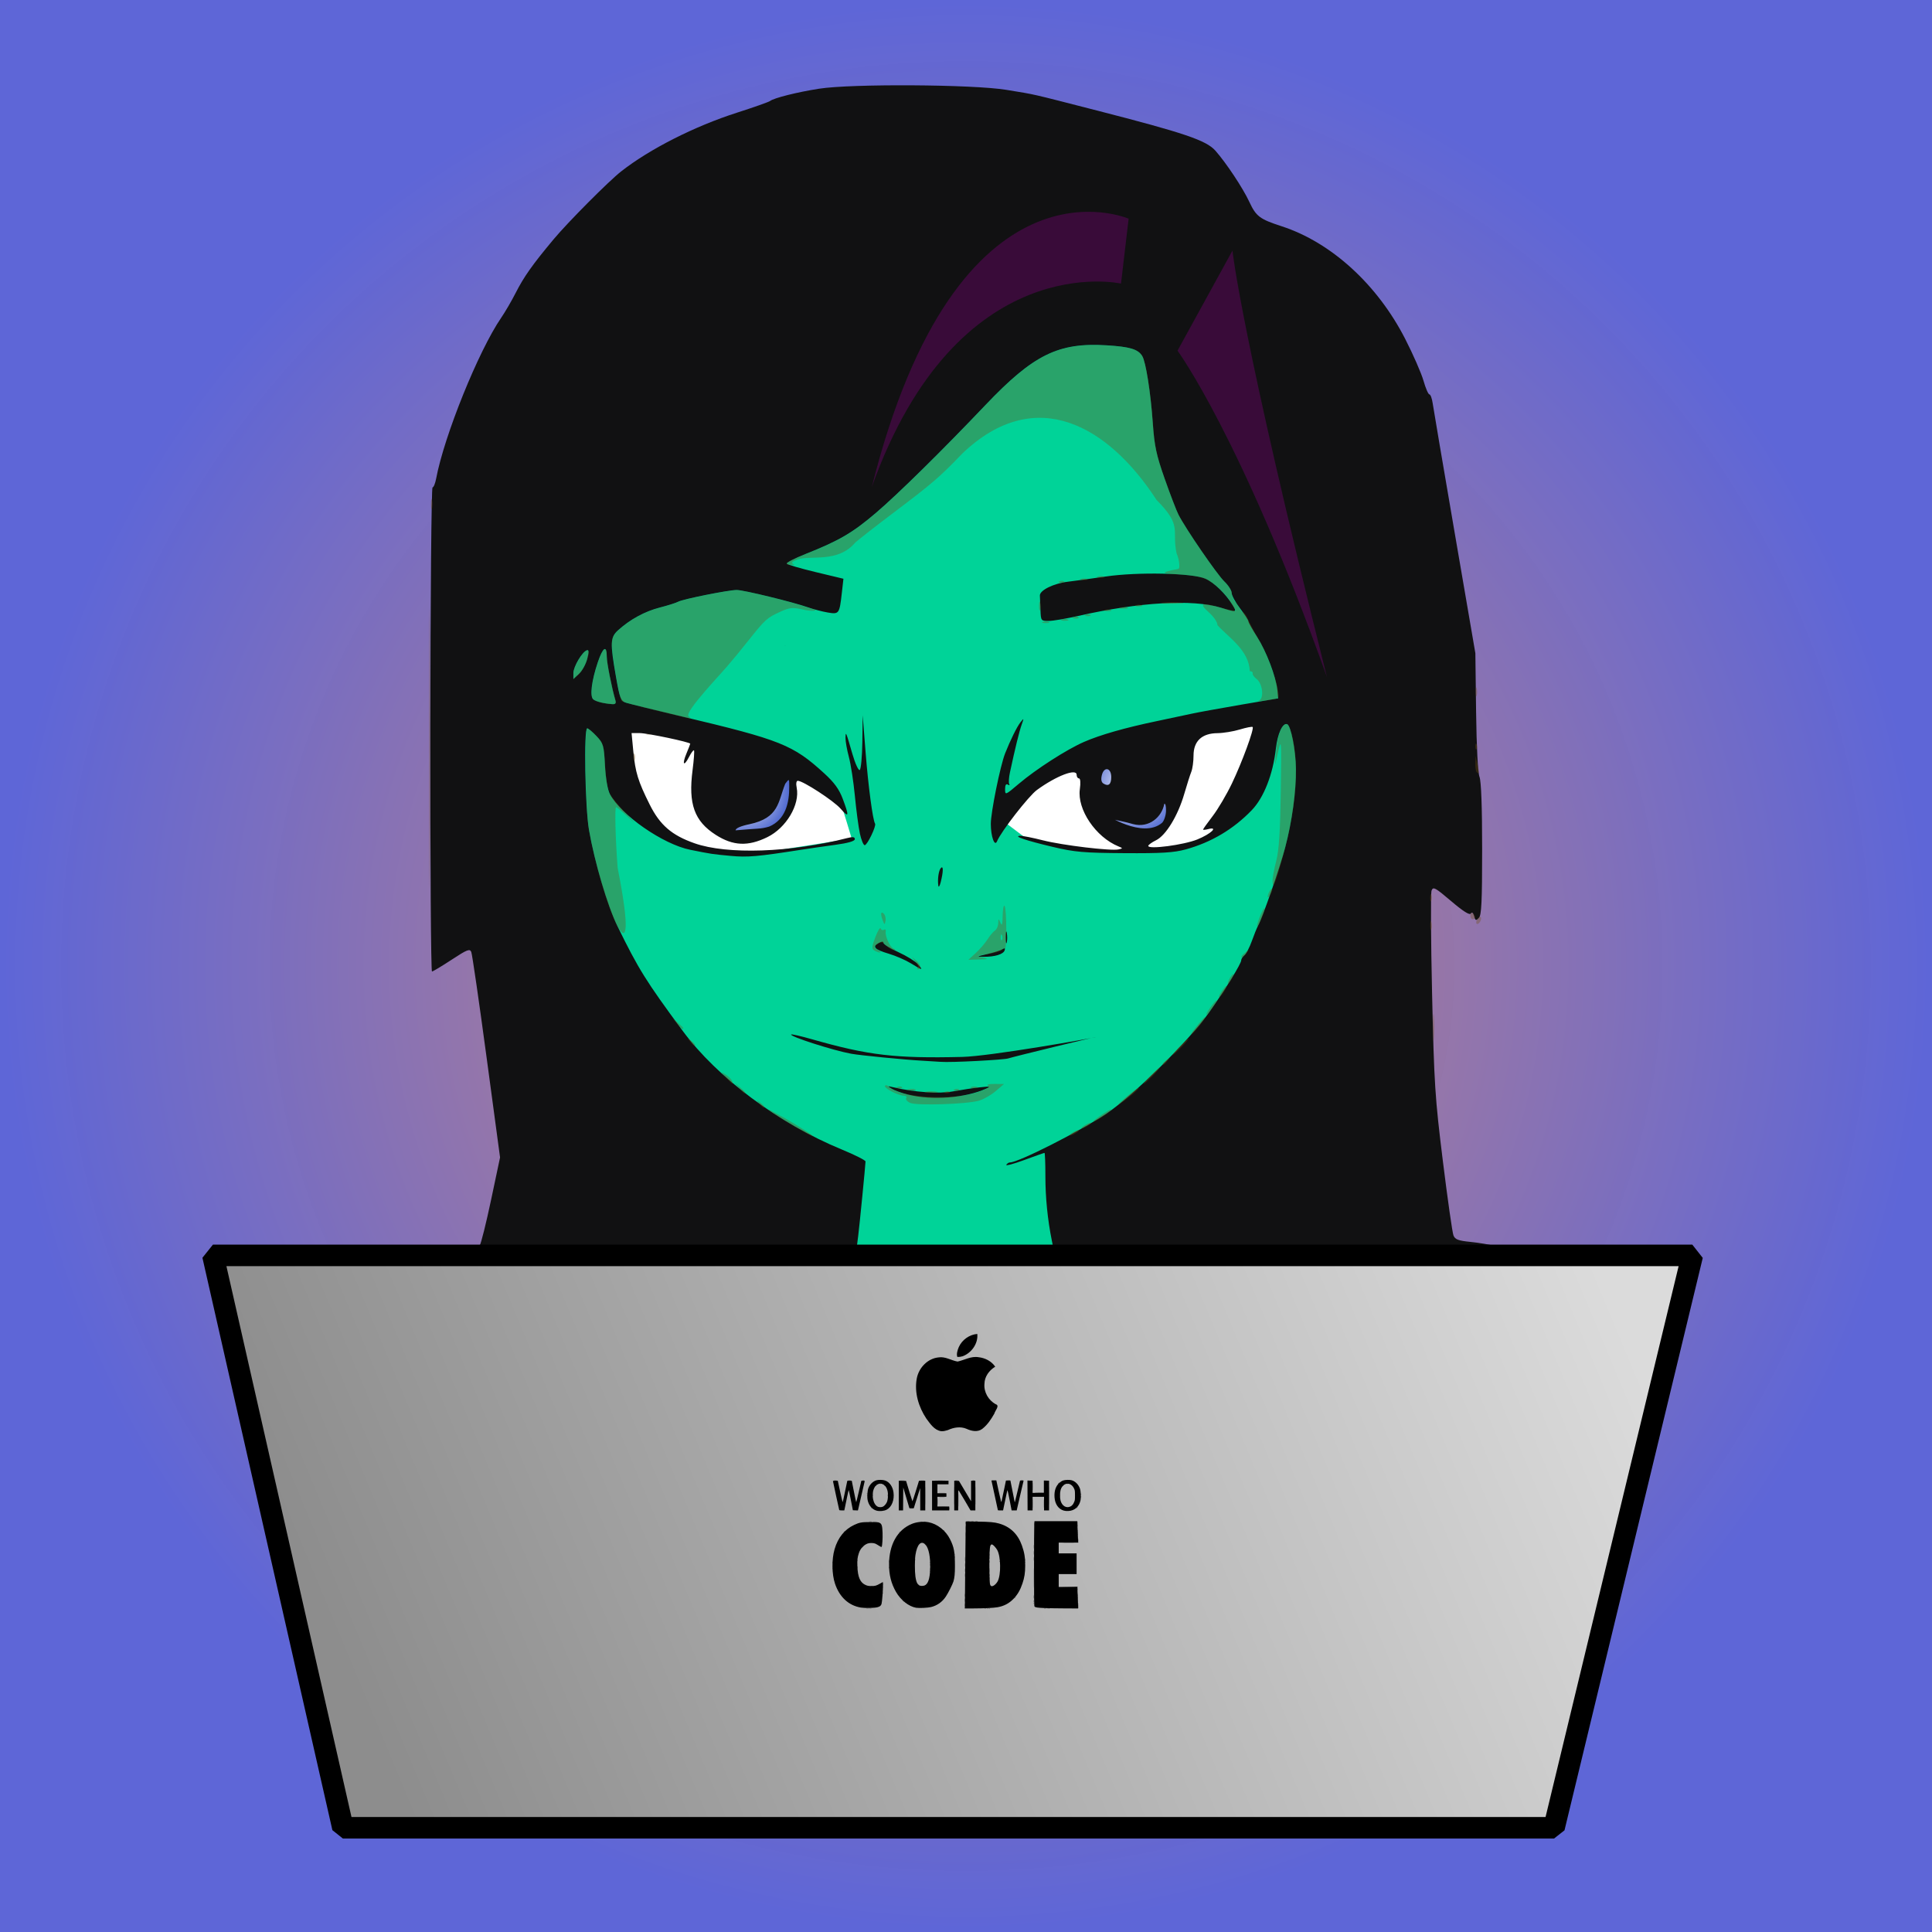 <?xml version="1.0" encoding="UTF-8" standalone="no"?>
<!-- Created with Inkscape (http://www.inkscape.org/) -->

<svg
   width="1080"
   height="1080"
   viewBox="0 0 285.75 285.75"
   version="1.1"
   id="svg5"
   inkscape:version="1.2.1 (9c6d41e410, 2022-07-14)"
   sodipodi:docname="avatar2.svg"
   xml:space="preserve"
   inkscape:export-filename="avatar2.png"
   inkscape:export-xdpi="96"
   inkscape:export-ydpi="96"
   xmlns:inkscape="http://www.inkscape.org/namespaces/inkscape"
   xmlns:sodipodi="http://sodipodi.sourceforge.net/DTD/sodipodi-0.dtd"
   xmlns:xlink="http://www.w3.org/1999/xlink"
   xmlns="http://www.w3.org/2000/svg"
   xmlns:svg="http://www.w3.org/2000/svg"><rect x="0" y="0" width="285.75" height="285.75" fill="#333333" stroke="none"/><sodipodi:namedview
     id="namedview7"
     pagecolor="#ffffff"
     bordercolor="#000000"
     borderopacity="0.25"
     inkscape:showpageshadow="2"
     inkscape:pageopacity="0.0"
     inkscape:pagecheckerboard="0"
     inkscape:deskcolor="#d1d1d1"
     inkscape:document-units="mm"
     showgrid="false"
     inkscape:zoom="0.64693624"
     inkscape:cx="346.24742"
     inkscape:cy="576.56378"
     inkscape:window-width="2560"
     inkscape:window-height="1334"
     inkscape:window-x="-11"
     inkscape:window-y="-11"
     inkscape:window-maximized="1"
     inkscape:current-layer="g245" /><defs
     id="defs2"><linearGradient
       inkscape:collect="always"
       id="linearGradient5889"><stop
         style="stop-color:#d18777;stop-opacity:0.997;"
         offset="0"
         id="stop5885" /><stop
         style="stop-color:#626be8;stop-opacity:0.906;"
         offset="1"
         id="stop5887" /></linearGradient><linearGradient
       inkscape:collect="always"
       id="linearGradient4829"><stop
         style="stop-color:#8d8d8d;stop-opacity:1;"
         offset="0"
         id="stop4825" /><stop
         style="stop-color:#dbdbdb;stop-opacity:1;"
         offset="1"
         id="stop4827" /></linearGradient><linearGradient
       inkscape:collect="always"
       id="linearGradient3263"><stop
         style="stop-color:#ffffff;stop-opacity:1;"
         offset="0"
         id="stop3259" /><stop
         style="stop-color:#4762ce;stop-opacity:1;"
         offset="1"
         id="stop3261" /></linearGradient><radialGradient
       inkscape:collect="always"
       xlink:href="#linearGradient3263"
       id="radialGradient3265"
       cx="-239.162"
       cy="93.843"
       fx="-239.162"
       fy="93.843"
       r="7.374"
       gradientUnits="userSpaceOnUse"
       gradientTransform="translate(-98.155,-2.863)" /><radialGradient
       inkscape:collect="always"
       xlink:href="#linearGradient3263"
       id="radialGradient3269"
       gradientUnits="userSpaceOnUse"
       cx="-239.162"
       cy="93.843"
       fx="-239.162"
       fy="93.843"
       r="7.374"
       gradientTransform="translate(-40.489,-3.17)" /><linearGradient
       inkscape:collect="always"
       xlink:href="#linearGradient4829"
       id="linearGradient4831"
       x1="-289.201"
       y1="244.512"
       x2="-110.123"
       y2="169.669"
       gradientUnits="userSpaceOnUse"
       gradientTransform="translate(-98.155,-2.863)" /><radialGradient
       inkscape:collect="always"
       xlink:href="#linearGradient5889"
       id="radialGradient5891"
       cx="142.875"
       cy="142.875"
       fx="142.875"
       fy="142.875"
       r="142.875"
       gradientUnits="userSpaceOnUse" /></defs><g
     inkscape:groupmode="layer"
     id="layer2"
     inkscape:label="bkg"><rect
       style="fill:url(#radialGradient5891);fill-opacity:1;stroke:none;stroke-width:3.179;stroke-linecap:round;stroke-linejoin:bevel;stroke-dasharray:none;stroke-opacity:1"
       id="rect5840"
       width="285.75"
       height="285.75"
       x="0"
       y="0" /></g><g
     inkscape:label="Layer 1"
     inkscape:groupmode="layer"
     id="layer1"><g
       id="g245"
       transform="translate(447.091,26.027)"><ellipse
         style="fill:#00d398;fill-opacity:1;stroke-width:5.689"
         id="path465"
         cx="-306.811"
         cy="90.327"
         rx="68.299"
         ry="88.953" /><path
         style="fill:#ffffff;fill-opacity:1;stroke-width:4.985"
         d="m -355.275,81.432 1.534,12.065 4.806,4.192 5.521,1.636 5.317,1.022 5.93,-0.613 11.042,-1.738 c 0,0 -1.329,-4.499 -1.534,-4.908 -0.204,-0.409 -4.908,-5.214 -4.908,-5.214 0,0 -8.384,-2.965 -9.816,-3.374 -1.431,-0.409 -9.713,-2.965 -9.713,-2.965 z"
         id="path3059" /><path
         style="fill:#ffffff;fill-opacity:1;stroke-width:4.985"
         d="m -298.938,95.235 5.419,-6.339 14.928,-5.623 20.04,-3.579 -4.703,9.713 -2.249,6.544 -4.601,2.658 -8.998,1.431 -12.269,-1.022 -3.783,-0.92 z"
         id="path3178" /><circle
         style="fill:url(#radialGradient3269);fill-opacity:1;stroke-width:4.985"
         id="circle3267"
         cx="-279.651"
         cy="90.673"
         r="7.374" /><circle
         style="fill:url(#radialGradient3265);fill-opacity:1;stroke-width:4.985"
         id="path3232"
         cx="-337.317"
         cy="90.98"
         r="7.374" /><path
         style="fill:#111112;stroke-width:0.353"
         d="m -377.647,158.602 c 0.639,0 1.32,-0.198 1.512,-0.441 0.192,-0.243 0.947,-3.267 1.677,-6.721 l 1.327,-6.28 -2.004,-14.887 c -1.102,-8.188 -2.115,-15.16 -2.251,-15.493 -0.215,-0.526 -0.597,-0.377 -2.893,1.13 -1.455,0.955 -2.77,1.744 -2.921,1.753 -0.151,0.009 -0.26,-16.097 -0.243,-35.791 0.018,-19.694 0.164,-35.807 0.324,-35.807 0.16,0 0.401,-0.585 0.535,-1.299 1.189,-6.339 6.276,-18.919 9.622,-23.797 0.58,-0.846 1.539,-2.491 2.131,-3.655 1.225,-2.411 2.492,-4.203 5.625,-7.953 2.122,-2.54 8.148,-8.597 9.989,-10.04 4.228,-3.315 10.858,-6.675 17.152,-8.691 2.49,-0.798 4.687,-1.574 4.881,-1.725 0.571,-0.445 4.007,-1.305 7.232,-1.811 4.789,-0.751 22.764,-0.643 27.693,0.167 4.542,0.747 3.245,0.451 13.406,3.058 12.927,3.317 16.166,4.413 17.514,5.931 1.591,1.791 4.076,5.537 5.021,7.567 1.009,2.168 1.529,2.561 4.806,3.628 7.312,2.382 14.125,8.594 18.244,16.635 1.175,2.294 2.397,5.084 2.716,6.2 0.318,1.116 0.712,2.028 0.876,2.028 0.163,0 0.382,0.595 0.486,1.323 0.104,0.728 1.567,9.34 3.25,19.138 l 3.06,17.815 0.108,8.643 c 0.066,5.252 0.262,9.033 0.501,9.636 0.255,0.644 0.393,4.402 0.393,10.697 0,7.823 -0.095,9.799 -0.491,10.195 -0.42,0.42 -0.522,0.378 -0.706,-0.29 -0.14,-0.51 -0.306,-0.639 -0.479,-0.373 -0.177,0.272 -1.145,-0.341 -2.907,-1.84 -2.365,-2.014 -2.668,-2.177 -2.897,-1.56 -0.14,0.379 -0.106,7.24 0.076,15.246 0.305,13.417 0.43,15.358 1.599,24.788 0.698,5.627 1.401,10.563 1.564,10.97 0.241,0.604 0.707,0.78 2.533,0.961 1.23,0.122 2.83,0.391 3.554,0.598 -52.666,53.447 -100.384,79.046 -151.615,0.347 z m 86.125,-1.147 c -0.623,-3.079 -0.955,-6.404 -0.952,-9.525 0.002,-1.892 -0.058,-3.44 -0.132,-3.44 -0.075,0 -1.425,0.476 -3.002,1.057 -1.576,0.581 -2.768,0.899 -2.649,0.706 0.119,-0.193 0.365,-0.351 0.546,-0.351 1.259,0 10.325,-4.593 14.283,-7.237 3.973,-2.654 12.278,-10.847 15.191,-14.988 2.472,-3.513 4.728,-7.176 4.728,-7.676 0,-0.193 0.217,-0.532 0.483,-0.753 0.266,-0.221 0.751,-1.153 1.079,-2.072 0.328,-0.919 0.737,-1.932 0.908,-2.252 0.73,-1.359 3.21,-8.498 4.026,-11.59 1.016,-3.848 1.627,-8.307 1.594,-11.632 -0.027,-2.756 -0.751,-6.441 -1.301,-6.624 -0.668,-0.223 -1.411,1.394 -1.664,3.616 -0.434,3.818 -1.773,7.238 -3.563,9.102 -2.694,2.807 -6.001,4.772 -9.77,5.806 -1.76,0.483 -3.574,0.594 -9.079,0.557 -6.005,-0.041 -7.35,-0.158 -10.583,-0.926 -4.026,-0.956 -5.924,-1.602 -4.821,-1.64 0.356,-0.012 1.864,0.287 3.351,0.665 2.912,0.74 10.103,1.603 11.204,1.344 0.649,-0.153 0.648,-0.169 -0.033,-0.448 -3.357,-1.378 -6.111,-5.457 -5.702,-8.443 0.132,-0.965 0.082,-1.607 -0.126,-1.607 -0.19,0 -0.346,-0.241 -0.346,-0.536 0,-0.997 -3.001,0.15 -5.876,2.246 -1.216,0.886 -5.303,6.144 -5.897,7.585 -0.355,0.861 -0.916,-0.7 -0.921,-2.561 -0.005,-1.703 1.395,-8.607 2.116,-10.439 0.754,-1.916 1.759,-3.953 2.262,-4.586 0.531,-0.669 0.54,-0.651 0.182,0.348 -0.348,0.969 -0.979,3.545 -1.731,7.058 -0.166,0.774 -0.212,1.553 -0.102,1.73 0.11,0.177 0.016,0.209 -0.208,0.07 -0.268,-0.166 -0.407,0.064 -0.407,0.675 0,0.909 0.04,0.893 2.028,-0.794 2.554,-2.167 7.075,-5.072 9.639,-6.193 2.388,-1.044 6.026,-2.085 10.734,-3.07 1.94,-0.406 4.274,-0.902 5.186,-1.103 0.912,-0.201 4.166,-0.794 7.232,-1.319 l 5.574,-0.955 -0.118,-1.189 c -0.197,-1.986 -1.624,-5.742 -2.995,-7.885 -0.713,-1.115 -1.297,-2.16 -1.297,-2.323 0,-0.162 -0.556,-1.023 -1.235,-1.912 -0.679,-0.889 -1.235,-1.914 -1.235,-2.278 0,-0.363 -0.488,-1.127 -1.084,-1.697 -1.077,-1.03 -5.73,-7.807 -6.786,-9.884 -0.304,-0.598 -1.219,-2.979 -2.033,-5.292 -1.247,-3.542 -1.526,-4.845 -1.766,-8.262 -0.32,-4.534 -1.032,-9.057 -1.563,-9.914 -0.621,-1.004 -1.806,-1.361 -5.232,-1.577 -7.162,-0.45 -10.848,1.365 -17.965,8.845 -6.431,6.76 -12.946,13.174 -16.182,15.933 -3.481,2.967 -5.431,4.105 -10.444,6.097 -1.599,0.635 -2.835,1.273 -2.746,1.417 0.089,0.144 2.011,0.706 4.27,1.248 l 4.108,0.986 -0.236,2.089 c -0.352,3.113 -0.405,3.186 -2.09,2.901 -0.796,-0.135 -2.085,-0.47 -2.864,-0.745 -2.258,-0.798 -9.576,-2.584 -10.588,-2.584 -1.232,0 -7.968,1.35 -8.668,1.737 -0.305,0.168 -1.532,0.557 -2.728,0.863 -2.206,0.565 -4.394,1.758 -6.155,3.354 -1.161,1.053 -1.196,1.851 -0.305,6.921 0.557,3.17 0.707,3.555 1.477,3.8 0.471,0.15 4.191,1.063 8.265,2.03 14.635,3.473 16.432,4.192 21.06,8.422 1.478,1.351 2.202,2.349 2.734,3.772 0.974,2.603 0.915,2.856 -0.337,1.43 -1.02,-1.162 -5.547,-4.108 -6.312,-4.108 -0.221,0 -0.288,0.414 -0.165,1.027 0.499,2.494 -1.551,5.944 -4.344,7.31 -2.858,1.398 -5.063,1.301 -7.622,-0.336 -3.172,-2.029 -4.083,-4.563 -3.438,-9.56 0.199,-1.537 0.294,-2.861 0.212,-2.943 -0.082,-0.082 -0.411,0.356 -0.731,0.975 -0.782,1.513 -1.062,1.113 -0.373,-0.534 0.302,-0.724 0.55,-1.363 0.55,-1.42 0,-0.235 -6.353,-1.574 -7.469,-1.574 h -1.208 l 0.252,2.641 c 0.303,3.173 0.701,4.472 2.436,7.943 1.509,3.02 3.256,4.527 6.619,5.711 4.832,1.7 14.226,1.382 22.565,-0.763 0.848,-0.218 1.147,-0.178 1.147,0.154 0,0.295 -0.996,0.584 -2.91,0.844 -1.601,0.217 -3.942,0.556 -5.203,0.753 -6.286,0.983 -7.765,1.11 -10.231,0.88 -2.756,-0.257 -2.838,-0.269 -5.997,-0.903 -4.019,-0.806 -10.249,-5.129 -11.893,-8.252 -0.328,-0.624 -0.619,-2.335 -0.72,-4.233 -0.157,-2.967 -0.244,-3.265 -1.255,-4.333 -0.598,-0.631 -1.214,-1.147 -1.37,-1.147 -0.521,0 -0.316,11.716 0.263,15.035 0.835,4.79 2.743,11.233 4.218,14.246 3.11,6.351 4.205,8.107 9.642,15.47 5.1,6.907 14.199,13.695 23.49,17.526 1.956,0.806 3.553,1.61 3.549,1.786 -0.013,0.572 -0.885,9.451 -1.079,10.981 l -0.189,1.489 4.694,0.11 c 2.582,0.06 9.12,0.144 14.528,0.187 l 9.834,0.077 z m -21.199,-21.569 c -0.97,-0.237 -2.081,-0.631 -2.469,-0.876 -0.662,-0.418 -0.651,-0.433 0.176,-0.236 3.151,0.75 6.823,1.004 8.909,0.616 1.212,-0.225 2.997,-0.495 3.967,-0.599 1.504,-0.161 1.634,-0.131 0.882,0.208 -3.04,1.368 -7.94,1.747 -11.465,0.887 z m 1.94,-5.037 c -2.533,-0.138 -9.056,-0.779 -10.407,-1.023 -2.637,-0.476 -9.165,-2.57 -8.885,-2.85 0.073,-0.073 1.468,0.248 3.098,0.713 8.323,2.377 12.283,2.842 22.209,2.606 4.162,-0.099 19.307,-2.786 19.695,-2.922 0.539,-0.189 -11.999,2.853 -12.946,3.155 -0.578,0.184 -8.316,0.627 -10.009,0.491 -0.449,-0.036 -1.689,-0.113 -2.756,-0.171 z m -1.587,-14.395 c -0.776,-0.478 -2.236,-1.114 -3.245,-1.414 -2.125,-0.631 -2.53,-1.052 -1.527,-1.589 0.475,-0.254 0.715,-0.261 0.715,-0.021 0,0.199 0.992,0.816 2.205,1.37 1.213,0.555 2.507,1.35 2.877,1.767 0.858,0.969 0.706,0.952 -1.025,-0.114 z m 11.289,-1.372 c 0.97,-0.221 1.983,-0.543 2.251,-0.715 0.341,-0.22 0.439,-0.17 0.327,0.167 -0.193,0.58 -1.432,0.96 -3.106,0.954 -1.107,-0.004 -1.052,-0.046 0.529,-0.406 z m 2.735,-2.518 c 0.004,-0.776 0.076,-1.052 0.161,-0.613 0.084,0.439 0.081,1.074 -0.007,1.411 -0.088,0.337 -0.157,-0.022 -0.153,-0.798 z m -9.964,-7.585 c -0.144,-0.944 0.05,-2.285 0.38,-2.628 0.379,-0.394 0.365,0.544 -0.03,2.099 -0.148,0.582 -0.306,0.82 -0.35,0.529 z m -11.606,-7.737 c -0.205,-0.957 -0.537,-3.457 -0.738,-5.556 -0.201,-2.099 -0.6,-4.689 -0.887,-5.756 -0.287,-1.067 -0.511,-2.337 -0.498,-2.822 0.028,-1.026 0.044,-0.988 1.023,2.391 0.409,1.412 0.895,2.474 1.079,2.36 0.184,-0.114 0.358,-1.984 0.387,-4.155 l 0.052,-3.948 0.428,5.468 c 0.39,4.977 1.057,10.015 1.401,10.571 0.214,0.346 -1.153,3.187 -1.533,3.187 -0.187,0 -0.509,-0.783 -0.714,-1.74 z m 26.714,-33.009 c -0.032,-0.873 -0.072,-1.85 -0.088,-2.17 -0.04,-0.787 2.037,-1.805 4.204,-2.06 0.97,-0.114 3.465,-0.458 5.545,-0.763 4.747,-0.697 12.863,-0.518 14.739,0.326 1.286,0.578 2.971,2.209 4.002,3.874 0.697,1.126 0.635,1.141 -1.708,0.418 -4.196,-1.294 -12.091,-0.837 -21.167,1.226 -1.746,0.397 -3.691,0.725 -4.322,0.729 -1.116,0.007 -1.148,-0.034 -1.205,-1.58 z m 23.215,33.891 c 1.998,-0.813 3.168,-1.935 1.586,-1.521 -0.414,0.108 -0.753,0.136 -0.753,0.061 0,-0.075 0.641,-0.973 1.424,-1.995 0.783,-1.023 2.059,-3.184 2.835,-4.803 1.513,-3.156 3.33,-8.106 3.071,-8.365 -0.087,-0.087 -0.938,0.079 -1.892,0.368 -0.954,0.289 -2.448,0.533 -3.321,0.541 -2.296,0.022 -3.528,1.177 -3.528,3.311 0,0.873 -0.148,1.952 -0.328,2.398 -0.181,0.446 -0.651,1.922 -1.045,3.28 -0.934,3.22 -2.714,6.142 -4.175,6.854 -0.626,0.305 -1.142,0.68 -1.147,0.832 -0.016,0.556 5.26,-0.14 7.273,-0.959 z m -63.34,-1.895 c 2.394,-1.015 2.984,-3.477 2.966,-5.918 0,-1.202 -2.7e-4,-1.202 -0.592,-0.418 -1.075,2.668 -0.876,5.049 -5.295,5.985 -1.291,0.267 -2.051,0.602 -2.051,0.905 3.221,-0.299 3.695,-0.163 4.971,-0.553 z m 58.693,-2.326 c 0.017,-0.669 -0.099,-1.135 -0.258,-1.037 -0.344,1.94 -2.256,3.632 -4.624,2.993 -2.198,-0.623 -2.805,-0.529 -3.361,-0.95 -0.99,-0.751 4.734,3.262 7.665,0.758 0.301,-0.301 0.561,-1.095 0.579,-1.763 z m -0.364,1.235 c -180.166,-82.686 -90.083,-41.343 0,0 z m -7.738,-6.235 c 0,-1.385 -1.059,-1.607 -1.389,-0.291 -0.157,0.627 -0.081,1.055 0.222,1.247 0.751,0.476 1.167,0.136 1.167,-0.956 z m -73.338,-11.353 c -0.526,-1.768 -1.275,-5.55 -1.275,-6.439 0,-1.788 -0.565,-1.442 -1.325,0.811 -0.927,2.749 -1.207,5.051 -0.669,5.493 0.396,0.325 1.527,0.609 2.811,0.705 0.455,0.034 0.588,-0.131 0.457,-0.569 z m -4.166,-6.132 c 0.264,-1.039 0.25,-1.367 -0.052,-1.268 -0.692,0.227 -1.996,2.427 -1.996,3.368 v 0.891 l 0.846,-0.795 c 0.465,-0.437 1.006,-1.426 1.202,-2.197 z"
         id="path247"
         sodipodi:nodetypes="csscssscsscssssssssssssssssscsssssssscsssccscssssssssssssssssssssssssssscsssssssssssscsssssssssssssssscssssssssssssssssssssssscsssssssssssssssssssccscsssssssssssssssssssssssssssssscccccsssssssssssscsssssscssssssssssssssssssssssssccccccsccscssccsssssssssscsscscc" /><path
         id="rect3328"
         style="fill:url(#linearGradient4831);fill-opacity:1;stroke:#000000;stroke-width:3.185;stroke-linecap:round;stroke-linejoin:bevel;stroke-dasharray:none"
         d="m -415.599,159.649 h 218.804 l -20.449,84.659 h -179.133 z"
         sodipodi:nodetypes="ccccc" /><path
         style="fill:#000000;stroke-width:0.008"
         d="m -307.874,185.654 c -1.026,-0.144 -1.627,-1.091 -2.201,-1.856 -1.153,-1.719 -1.806,-3.879 -1.421,-5.945 0.291,-1.57 1.594,-2.955 3.219,-3.116 0.993,-0.159 1.87,0.453 2.816,0.617 1.028,-0.223 2.011,-0.837 3.101,-0.645 0.965,0.106 1.917,0.585 2.465,1.404 -0.882,0.529 -1.571,1.452 -1.591,2.512 -0.117,1.239 0.588,2.459 1.674,3.04 0.638,0.2 -0.114,0.963 -0.217,1.393 -0.472,0.834 -1.019,1.665 -1.788,2.256 -0.686,0.52 -1.604,0.318 -2.325,-0.016 -0.897,-0.383 -1.902,-0.207 -2.759,0.191 -0.314,0.095 -0.64,0.188 -0.972,0.164 z m 2.379,-10.983 c -0.164,-0.401 0.026,-1.022 0.208,-1.447 0.476,-1.08 1.562,-1.86 2.74,-1.956 0.148,1.424 -0.862,2.825 -2.178,3.305 -0.249,0.075 -0.51,0.11 -0.77,0.098 z"
         id="path5737" /><g
         id="g4795"
         transform="matrix(0.2,0,0,0.2,-127.386,203.08)"
         style="fill:#000000"><path
           style="fill:#000000;fill-opacity:1;stroke-width:0.265"
           d="m -957.598,43.763 c 0.257,-0.067 0.615,-0.063 0.794,0.01 0.179,0.072 -0.032,0.127 -0.468,0.122 -0.437,-0.005 -0.583,-0.065 -0.326,-0.132 z m 2.646,0 c 0.257,-0.067 0.615,-0.063 0.794,0.01 0.179,0.072 -0.032,0.127 -0.468,0.122 -0.437,-0.005 -0.583,-0.065 -0.326,-0.132 z m 87.985,0.003 c 0.191,-0.076 0.419,-0.067 0.507,0.021 0.088,0.088 -0.068,0.15 -0.347,0.139 -0.308,-0.013 -0.371,-0.075 -0.16,-0.16 z m 65.708,-2.994 c 0,-0.364 0.06,-0.513 0.133,-0.331 0.073,0.182 0.073,0.48 0,0.661 -0.073,0.182 -0.133,0.033 -0.133,-0.331 z m -32.829,-0.684 c 0.013,-0.308 0.075,-0.371 0.16,-0.16 0.076,0.191 0.067,0.419 -0.021,0.507 -0.088,0.088 -0.15,-0.068 -0.139,-0.347 z m -50.997,-5.931 c 0,-1.091 0.047,-1.538 0.104,-0.992 0.057,0.546 0.057,1.439 0,1.984 -0.057,0.546 -0.104,0.099 -0.104,-0.992 z m 83.54,-0.684 c 0.013,-0.308 0.075,-0.371 0.16,-0.16 0.076,0.191 0.067,0.419 -0.021,0.507 -0.088,0.088 -0.15,-0.068 -0.139,-0.347 z M -866.822,15.636 c 0,-1.382 0.045,-1.948 0.099,-1.257 0.054,0.691 0.054,1.822 0,2.514 -0.054,0.691 -0.099,0.126 -0.099,-1.257 z m -43.944,-0.794 c 0,-0.655 0.052,-0.923 0.115,-0.595 0.063,0.327 0.063,0.863 0,1.191 -0.063,0.327 -0.115,0.06 -0.115,-0.595 z m -53.762,-1.742 c 0.013,-0.308 0.075,-0.371 0.16,-0.16 0.076,0.191 0.067,0.419 -0.021,0.507 -0.088,0.088 -0.15,-0.068 -0.139,-0.347 z m 53.762,-1.433 c 0,-0.655 0.052,-0.923 0.115,-0.595 0.063,0.327 0.063,0.863 0,1.191 -0.063,0.327 -0.115,0.06 -0.115,-0.595 z m 43.933,-2.381 c 0,-0.946 0.048,-1.333 0.107,-0.86 0.059,0.473 0.059,1.247 0,1.72 -0.059,0.473 -0.107,0.086 -0.107,-0.86 z m -17.981,-1.852 c 0,-1.382 0.045,-1.948 0.099,-1.257 0.054,0.691 0.054,1.822 0,2.514 -0.054,0.691 -0.099,0.126 -0.099,-1.257 z m 25.59,1.698 c 0.013,-0.308 0.075,-0.371 0.16,-0.16 0.076,0.191 0.067,0.419 -0.021,0.507 -0.088,0.088 -0.15,-0.068 -0.139,-0.347 z m -62.706,-1.323 c 0.013,-0.308 0.075,-0.371 0.16,-0.16 0.076,0.191 0.067,0.419 -0.021,0.507 -0.088,0.088 -0.15,-0.068 -0.139,-0.347 z m 81.492,-0.265 c 0.013,-0.308 0.075,-0.371 0.16,-0.16 0.076,0.191 0.067,0.419 -0.021,0.507 -0.088,0.088 -0.15,-0.068 -0.139,-0.347 z m -52.123,-3.704 c 0.013,-0.308 0.075,-0.371 0.16,-0.16 0.076,0.191 0.067,0.419 -0.021,0.507 -0.088,0.088 -0.15,-0.068 -0.139,-0.347 z m 58.546,-5.534 c -7.9e-4,-1.31 0.044,-1.879 0.099,-1.265 0.056,0.614 0.056,1.686 0.002,2.381 -0.055,0.696 -0.1,0.193 -0.101,-1.116 z m 32.756,-5.424 c 0,-0.364 0.06,-0.513 0.133,-0.331 0.073,0.182 0.073,0.48 0,0.661 -0.073,0.182 -0.133,0.033 -0.133,-0.331 z m -132.333,-5.127 c 0,-0.055 0.208,-0.263 0.463,-0.463 0.42,-0.329 0.429,-0.32 0.1,0.1 -0.346,0.441 -0.563,0.581 -0.563,0.363 z m 132.048,-1.377 c 0.013,-0.308 0.075,-0.371 0.16,-0.16 0.076,0.191 0.067,0.419 -0.021,0.507 -0.088,0.088 -0.15,-0.068 -0.139,-0.347 z m -0.265,-6.35 c 0.013,-0.308 0.075,-0.371 0.16,-0.16 0.076,0.191 0.067,0.419 -0.021,0.507 -0.088,0.088 -0.15,-0.068 -0.139,-0.347 z m -149.296,-0.291 c 0.191,-0.076 0.419,-0.067 0.507,0.021 0.088,0.088 -0.068,0.15 -0.347,0.139 -0.308,-0.013 -0.371,-0.075 -0.16,-0.16 z m 73.802,-0.275 c 0.473,-0.059 1.247,-0.059 1.72,0 0.473,0.059 0.086,0.107 -0.86,0.107 -0.946,0 -1.333,-0.048 -0.86,-0.107 z m -36.854,-18.991 c 6e-5,-6.112 0.035,-8.574 0.077,-5.472 0.042,3.102 0.042,8.103 -1.2e-4,11.112 -0.042,3.01 -0.077,0.472 -0.077,-5.64 z m 37.042,0 c 7e-5,-6.112 0.035,-8.574 0.077,-5.472 0.042,3.102 0.042,8.103 -1.2e-4,11.112 -0.042,3.01 -0.077,0.472 -0.077,-5.64 z m 74.888,8.864 c 0.263,-0.291 0.538,-0.529 0.611,-0.529 0.073,0 -0.083,0.238 -0.347,0.529 -0.263,0.291 -0.538,0.529 -0.611,0.529 -0.073,0 0.083,-0.238 0.347,-0.529 z m -102.952,-4.366 c 5.3e-4,-1.892 0.043,-2.631 0.094,-1.643 0.051,0.988 0.051,2.536 -7.9e-4,3.44 -0.052,0.903 -0.093,0.095 -0.093,-1.797 z m -45.876,-11.609 c 0,-0.055 0.208,-0.263 0.463,-0.463 0.42,-0.329 0.429,-0.32 0.1,0.1 -0.346,0.441 -0.563,0.581 -0.563,0.363 z m 6.581,-0.363 c -0.329,-0.42 -0.32,-0.429 0.1,-0.1 0.441,0.346 0.581,0.563 0.363,0.563 -0.055,0 -0.263,-0.208 -0.463,-0.463 z"
           id="path4805" /><path
           style="fill:#000000;fill-opacity:1;stroke-width:0.265"
           d="m -956.275,43.763 c 0.257,-0.067 0.615,-0.063 0.794,0.01 0.179,0.072 -0.032,0.127 -0.468,0.122 -0.437,-0.005 -0.583,-0.065 -0.326,-0.132 z m 88.515,0.003 c 0.191,-0.076 0.419,-0.067 0.507,0.021 0.088,0.088 -0.068,0.15 -0.347,0.139 -0.308,-0.013 -0.371,-0.075 -0.16,-0.16 z m 41.54,0 c 0.191,-0.076 0.419,-0.067 0.507,0.021 0.088,0.088 -0.068,0.15 -0.347,0.139 -0.308,-0.013 -0.371,-0.075 -0.16,-0.16 z m 24.972,-1.804 c 0.005,-0.437 0.065,-0.583 0.132,-0.326 0.067,0.257 0.063,0.615 -0.01,0.794 -0.072,0.179 -0.127,-0.031 -0.122,-0.468 z m -83.836,-4.101 c 0,-1.091 0.047,-1.538 0.104,-0.992 0.057,0.546 0.057,1.439 0,1.984 -0.057,0.546 -0.104,0.099 -0.104,-0.992 z m 51.051,0.661 c 0.002,-0.728 0.053,-0.994 0.114,-0.592 0.061,0.402 0.059,0.997 -0.004,1.323 -0.063,0.325 -0.113,-0.004 -0.111,-0.731 z m -96.682,-0.066 c -0.329,-0.42 -0.32,-0.429 0.1,-0.1 0.441,0.346 0.581,0.563 0.363,0.563 -0.055,0 -0.263,-0.208 -0.463,-0.463 z m 129.192,-4.035 c 0,-0.364 0.06,-0.513 0.133,-0.331 0.073,0.182 0.073,0.48 0,0.661 -0.073,0.182 -0.133,0.033 -0.133,-0.331 z m -144.219,-2.006 c 0.013,-0.308 0.075,-0.371 0.16,-0.16 0.076,0.191 0.067,0.419 -0.021,0.507 -0.088,0.088 -0.15,-0.068 -0.139,-0.347 z m 0.265,-4.233 c 0.013,-0.308 0.075,-0.371 0.16,-0.16 0.076,0.191 0.067,0.419 -0.021,0.507 -0.088,0.088 -0.15,-0.068 -0.139,-0.347 z m 143.648,0.159 c 0,-0.162 -2.621,-0.289 -6.945,-0.335 l -6.945,-0.075 7.078,-0.062 c 6.142,-0.053 7.078,-0.009 7.078,0.335 0,0.218 -0.059,0.397 -0.132,0.397 -0.073,0 -0.132,-0.117 -0.132,-0.26 z m -152.731,-0.985 c 0.327,-0.063 0.863,-0.063 1.191,0 0.327,0.063 0.059,0.115 -0.595,0.115 -0.655,0 -0.923,-0.052 -0.595,-0.115 z m 87.723,-8.015 c 0,-0.8 0.05,-1.128 0.11,-0.728 0.061,0.4 0.061,1.055 0,1.455 -0.061,0.4 -0.11,0.073 -0.11,-0.728 z m -43.958,-2.91 c 0,-0.364 0.06,-0.513 0.133,-0.331 0.073,0.182 0.073,0.48 0,0.661 -0.073,0.182 -0.133,0.033 -0.133,-0.331 z m -53.731,-2.536 c 0.013,-0.308 0.075,-0.371 0.16,-0.16 0.076,0.191 0.067,0.419 -0.021,0.507 -0.088,0.088 -0.15,-0.068 -0.139,-0.347 z m 79.709,-2.095 c 10e-4,-1.164 0.048,-1.608 0.103,-0.985 0.056,0.622 0.055,1.575 -0.002,2.117 -0.057,0.542 -0.103,0.033 -0.102,-1.131 z m -25.968,-1.852 c 0.005,-0.437 0.065,-0.583 0.132,-0.326 0.067,0.257 0.063,0.615 -0.01,0.794 -0.072,0.179 -0.127,-0.031 -0.122,-0.468 z m -53.741,-1.61 c 0.013,-0.308 0.075,-0.371 0.16,-0.16 0.076,0.191 0.067,0.419 -0.021,0.507 -0.088,0.088 -0.15,-0.068 -0.139,-0.347 z m 23.283,0 c 0.013,-0.308 0.075,-0.371 0.16,-0.16 0.076,0.191 0.067,0.419 -0.021,0.507 -0.088,0.088 -0.15,-0.068 -0.139,-0.347 z m 100.806,0 c 0.013,-0.308 0.075,-0.371 0.16,-0.16 0.076,0.191 0.067,0.419 -0.021,0.507 -0.088,0.088 -0.15,-0.068 -0.139,-0.347 z m -26.407,-1.698 c 0,-0.655 0.052,-0.923 0.115,-0.595 0.063,0.327 0.063,0.863 0,1.191 -0.063,0.327 -0.115,0.06 -0.115,-0.595 z m 32.83,-3.836 c -7.9e-4,-1.31 0.044,-1.879 0.099,-1.265 0.056,0.614 0.056,1.686 0.002,2.381 -0.055,0.696 -0.1,0.193 -0.101,-1.116 z m 22.081,-7.474 c 2.082,-0.045 5.416,-0.045 7.408,2.434e-4 1.992,0.045 0.288,0.082 -3.786,0.081 -4.075,-1.323e-4 -5.704,-0.037 -3.622,-0.082 z m 10.654,-1.544 c 0.013,-0.308 0.075,-0.371 0.16,-0.16 0.076,0.191 0.067,0.419 -0.021,0.507 -0.088,0.088 -0.15,-0.068 -0.139,-0.347 z m -0.244,-6.46 c 0,-0.364 0.06,-0.513 0.133,-0.331 0.073,0.182 0.073,0.48 0,0.661 -0.073,0.182 -0.133,0.033 -0.133,-0.331 z m -83.042,-6.615 c 0,-0.8 0.05,-1.128 0.11,-0.728 0.061,0.4 0.061,1.055 0,1.455 -0.061,0.4 -0.11,0.073 -0.11,-0.728 z m 82.777,0.265 c 0,-0.364 0.06,-0.513 0.133,-0.331 0.073,0.182 0.073,0.48 0,0.661 -0.073,0.182 -0.133,0.033 -0.133,-0.331 z m -150.11,-1.239 c 0.191,-0.076 0.419,-0.067 0.507,0.021 0.088,0.088 -0.068,0.15 -0.347,0.139 -0.308,-0.013 -0.371,-0.075 -0.16,-0.16 z m 71.69,-0.276 c 0.476,-0.059 1.19,-0.058 1.587,0.003 0.398,0.06 0.008,0.109 -0.865,0.107 -0.873,-0.002 -1.198,-0.051 -0.723,-0.11 z m -16.261,-9.466 c 0.002,-0.873 0.051,-1.198 0.11,-0.723 0.059,0.476 0.058,1.19 -0.003,1.587 -0.06,0.398 -0.109,0.009 -0.107,-0.865 z m 97.336,-8.731 c 0.005,-0.437 0.065,-0.583 0.132,-0.326 0.067,0.257 0.063,0.615 -0.01,0.794 -0.072,0.179 -0.127,-0.031 -0.122,-0.468 z m -153.96,-0.926 c 0,-0.8 0.05,-1.128 0.11,-0.728 0.061,0.4 0.061,1.055 0,1.455 -0.061,0.4 -0.11,0.073 -0.11,-0.728 z m 11.113,0 c 0,-0.8 0.05,-1.128 0.11,-0.728 0.061,0.4 0.061,1.055 0,1.455 -0.061,0.4 -0.11,0.073 -0.11,-0.728 z m 38.484,1.127 c 0.909,-0.052 2.398,-0.052 3.307,0 0.909,0.052 0.165,0.094 -1.654,0.094 -1.819,0 -2.563,-0.042 -1.654,-0.094 z m 104.364,-2.053 c 0.005,-0.437 0.065,-0.583 0.132,-0.326 0.067,0.257 0.063,0.615 -0.01,0.794 -0.072,0.179 -0.127,-0.031 -0.122,-0.468 z m -158.252,-0.551 c 0.013,-0.308 0.075,-0.371 0.16,-0.16 0.076,0.191 0.067,0.419 -0.021,0.507 -0.088,0.088 -0.15,-0.068 -0.139,-0.347 z m 124.664,-0.571 c 1.128,-0.05 2.973,-0.05 4.101,0 1.128,0.05 0.205,0.09 -2.051,0.09 -2.256,0 -3.178,-0.041 -2.051,-0.09 z m -115.089,-6.601 c 0.257,-0.067 0.615,-0.063 0.794,0.01 0.179,0.072 -0.032,0.127 -0.468,0.122 -0.437,-0.005 -0.583,-0.065 -0.326,-0.132 z m 138.377,0 c 0.257,-0.067 0.615,-0.063 0.794,0.01 0.179,0.072 -0.032,0.127 -0.468,0.122 -0.437,-0.005 -0.583,-0.065 -0.326,-0.132 z"
           id="path4803" /><path
           style="fill:#000000;fill-opacity:1;stroke-width:0.265"
           d="m -868.554,43.765 c 0.191,-0.076 0.419,-0.067 0.507,0.021 0.088,0.088 -0.068,0.15 -0.347,0.139 -0.308,-0.013 -0.371,-0.075 -0.16,-0.16 z m 43.127,0 c 0.191,-0.076 0.419,-0.067 0.507,0.021 0.088,0.088 -0.068,0.15 -0.347,0.139 -0.308,-0.013 -0.371,-0.075 -0.16,-0.16 z m 24.168,-0.613 c 0,-0.364 0.06,-0.513 0.133,-0.331 0.073,0.182 0.073,0.48 0,0.661 -0.073,0.182 -0.133,0.033 -0.133,-0.331 z m -83.828,-1.72 c 10e-4,-1.019 0.049,-1.403 0.106,-0.854 0.057,0.549 0.056,1.382 -0.002,1.852 -0.058,0.47 -0.105,0.021 -0.104,-0.998 z m 51.068,-6.085 c 0.001,-1.164 0.048,-1.608 0.103,-0.985 0.056,0.622 0.055,1.575 -0.002,2.117 -0.057,0.542 -0.103,0.033 -0.102,-1.131 z m -14.114,0.529 c 0.342,-0.364 0.681,-0.661 0.754,-0.661 0.073,0 -0.147,0.298 -0.489,0.661 -0.342,0.364 -0.681,0.661 -0.754,0.661 -0.073,0 0.147,-0.298 0.489,-0.661 z m 46.588,-0.551 c 0.013,-0.308 0.075,-0.371 0.16,-0.16 0.076,0.191 0.067,0.419 -0.021,0.507 -0.088,0.088 -0.15,-0.068 -0.139,-0.347 z m -0.265,-6.35 c 0.013,-0.308 0.075,-0.371 0.16,-0.16 0.076,0.191 0.067,0.419 -0.021,0.507 -0.088,0.088 -0.15,-0.068 -0.139,-0.347 z m -65.088,-7.938 c 0.013,-0.308 0.075,-0.371 0.16,-0.16 0.076,0.191 0.067,0.419 -0.021,0.507 -0.088,0.088 -0.15,-0.068 -0.139,-0.347 z m -17.924,-5.402 c 0,-1.091 0.047,-1.538 0.104,-0.992 0.057,0.546 0.057,1.439 0,1.984 -0.057,0.546 -0.104,0.099 -0.104,-0.992 z m -56.424,-6.504 c 0.013,-0.308 0.075,-0.371 0.16,-0.16 0.076,0.191 0.067,0.419 -0.021,0.507 -0.088,0.088 -0.15,-0.068 -0.139,-0.347 z m 107.229,-1.83 c -7.9e-4,-1.31 0.044,-1.879 0.099,-1.265 0.056,0.614 0.056,1.686 0.002,2.381 -0.055,0.696 -0.1,0.193 -0.101,-1.116 z m -58.546,-2.139 c 0.013,-0.308 0.075,-0.371 0.16,-0.16 0.076,0.191 0.067,0.419 -0.021,0.507 -0.088,0.088 -0.15,-0.068 -0.139,-0.347 z m 25.685,-0.11 c 0,-0.364 0.06,-0.513 0.133,-0.331 0.073,0.182 0.073,0.48 0,0.661 -0.073,0.182 -0.133,0.033 -0.133,-0.331 z m 65.617,-10.319 c 0,-0.364 0.06,-0.513 0.133,-0.331 0.073,0.182 0.073,0.48 0,0.661 -0.073,0.182 -0.133,0.033 -0.133,-0.331 z m -0.285,-6.504 c 0.013,-0.308 0.075,-0.371 0.16,-0.16 0.076,0.191 0.067,0.419 -0.021,0.507 -0.088,0.088 -0.15,-0.068 -0.139,-0.347 z m -173.058,-0.739 c 0,-0.055 0.208,-0.263 0.463,-0.463 0.42,-0.329 0.429,-0.32 0.1,0.1 -0.346,0.441 -0.563,0.581 -0.563,0.363 z m 74.05,-1.157 c -0.329,-0.42 -0.32,-0.429 0.1,-0.1 0.255,0.2 0.463,0.408 0.463,0.463 0,0.218 -0.217,0.078 -0.563,-0.363 z m 16.004,-1.918 c 0,-1.382 0.045,-1.948 0.099,-1.257 0.054,0.691 0.054,1.822 0,2.514 -0.054,0.691 -0.099,0.126 -0.099,-1.257 z m 82.74,-2.536 c 0.013,-0.308 0.075,-0.371 0.16,-0.16 0.076,0.191 0.067,0.419 -0.021,0.507 -0.088,0.088 -0.15,-0.068 -0.139,-0.347 z m -150.883,-2.143 c 0.191,-0.076 0.419,-0.067 0.507,0.021 0.088,0.088 -0.068,0.15 -0.347,0.139 -0.308,-0.013 -0.371,-0.075 -0.16,-0.16 z m 69.574,-0.276 c 0.476,-0.059 1.19,-0.058 1.587,0.003 0.398,0.06 0.008,0.109 -0.865,0.107 -0.873,-0.002 -1.198,-0.051 -0.723,-0.11 z m -9.872,-18.991 c 7e-5,-6.112 0.035,-8.574 0.077,-5.472 0.042,3.102 0.042,8.103 -1.2e-4,11.112 -0.042,3.01 -0.077,0.472 -0.077,-5.64 z m 3.171,3.44 c 1.2e-4,-4.22 0.037,-5.909 0.081,-3.754 0.044,2.155 0.044,5.608 -2.3e-4,7.673 -0.045,2.065 -0.081,0.301 -0.081,-3.919 z m 55.027,2.514 c 0,-2.838 0.039,-3.999 0.086,-2.58 0.048,1.419 0.048,3.741 0,5.159 -0.048,1.419 -0.086,0.258 -0.086,-2.58 z m 12.181,-5.953 c 7e-5,-6.112 0.035,-8.574 0.077,-5.472 0.042,3.102 0.042,8.103 -1.2e-4,11.112 -0.042,3.01 -0.077,0.472 -0.077,-5.64 z m -131.653,8.93 c -0.329,-0.42 -0.32,-0.429 0.1,-0.1 0.441,0.346 0.581,0.563 0.363,0.563 -0.055,0 -0.263,-0.208 -0.463,-0.463 z m 148.2,-1.489 c 0,-0.055 0.208,-0.263 0.463,-0.463 0.42,-0.329 0.429,-0.32 0.1,0.1 -0.346,0.441 -0.563,0.581 -0.563,0.363 z m -92.525,-7.838 c 0,-0.8 0.05,-1.128 0.11,-0.728 0.061,0.4 0.061,1.055 0,1.455 -0.061,0.4 -0.11,0.073 -0.11,-0.728 z m 63.794,-6.218 c -2.7e-4,-2.474 0.04,-3.521 0.088,-2.328 0.049,1.193 0.049,3.217 5.3e-4,4.498 -0.049,1.28 -0.089,0.304 -0.089,-2.17 z m 22.249,-0.661 c 0.263,-0.291 0.538,-0.529 0.611,-0.529 0.073,0 -0.083,0.238 -0.347,0.529 -0.263,0.291 -0.538,0.529 -0.611,0.529 -0.073,0 0.083,-0.238 0.347,-0.529 z"
           id="path4801" /><path
           style="fill:#000000;fill-opacity:1;stroke-width:0.265"
           d="m -885.152,43.527 c 0.013,-0.308 0.075,-0.371 0.16,-0.16 0.076,0.191 0.067,0.419 -0.021,0.507 -0.088,0.088 -0.15,-0.068 -0.139,-0.347 z m 14.601,0.229 c 0.402,-0.061 0.997,-0.059 1.323,0.004 0.325,0.063 -0.004,0.113 -0.731,0.111 -0.728,-0.002 -0.994,-0.053 -0.592,-0.114 z m 46.563,-0.003 c 0.546,-0.057 1.439,-0.057 1.984,0 0.546,0.057 0.099,0.104 -0.992,0.104 -1.091,0 -1.538,-0.047 -0.992,-0.104 z m 22.465,-7.48 c 0,-0.364 0.06,-0.513 0.133,-0.331 0.073,0.182 0.073,0.48 0,0.661 -0.073,0.182 -0.133,0.033 -0.133,-0.331 z M -833.987,21.456 c 0,-6.621 0.034,-9.33 0.076,-6.019 0.042,3.311 0.042,8.728 0,12.039 -0.042,3.311 -0.076,0.602 -0.076,-6.019 z m 32.199,8.467 c 0,-0.364 0.06,-0.513 0.133,-0.331 0.073,0.182 0.073,0.48 0,0.661 -0.073,0.182 -0.133,0.033 -0.133,-0.331 z m -143.629,-4.101 c 0.002,-0.873 0.051,-1.198 0.11,-0.723 0.059,0.476 0.058,1.19 -0.003,1.587 -0.06,0.398 -0.109,0.009 -0.107,-0.865 z m 25.69,0.331 -0.504,-0.595 0.595,0.504 c 0.327,0.277 0.595,0.545 0.595,0.595 0,0.212 -0.213,0.055 -0.687,-0.504 z m 52.83,-4.322 c 0.013,-0.308 0.075,-0.371 0.16,-0.16 0.076,0.191 0.067,0.419 -0.021,0.507 -0.088,0.088 -0.15,-0.068 -0.139,-0.347 z m -17.924,-2.491 c 0,-1.091 0.047,-1.538 0.104,-0.992 0.057,0.546 0.057,1.439 0,1.984 -0.057,0.546 -0.104,0.099 -0.104,-0.992 z m -98.198,-4.895 c 0.005,-0.437 0.065,-0.583 0.132,-0.326 0.067,0.257 0.063,0.615 -0.01,0.794 -0.072,0.179 -0.127,-0.031 -0.122,-0.468 z m 41.804,-0.794 c 0.005,-0.437 0.065,-0.583 0.132,-0.326 0.067,0.257 0.063,0.615 -0.01,0.794 -0.072,0.179 -0.127,-0.031 -0.122,-0.468 z m 82.285,-1.323 c 0.005,-0.437 0.065,-0.583 0.132,-0.326 0.067,0.257 0.063,0.615 -0.01,0.794 -0.072,0.179 -0.127,-0.031 -0.122,-0.468 z M -983.018,9.947 c 0.005,-0.437 0.065,-0.583 0.132,-0.326 0.067,0.257 0.063,0.615 -0.01,0.794 -0.072,0.179 -0.127,-0.031 -0.122,-0.468 z m 41.773,-0.022 c 0.013,-0.308 0.075,-0.371 0.16,-0.16 0.076,0.191 0.067,0.419 -0.021,0.507 -0.088,0.088 -0.15,-0.068 -0.139,-0.347 z m 100.806,-0.265 c 0.013,-0.308 0.075,-0.371 0.16,-0.16 0.076,0.191 0.067,0.419 -0.021,0.507 -0.088,0.088 -0.15,-0.068 -0.139,-0.347 z m -52.092,-3.418 c 0.005,-0.437 0.065,-0.583 0.132,-0.326 0.067,0.257 0.063,0.615 -0.01,0.794 -0.072,0.179 -0.127,-0.031 -0.122,-0.468 z m 25.665,-2.381 c 0.005,-0.437 0.065,-0.583 0.132,-0.326 0.067,0.257 0.063,0.615 -0.01,0.794 -0.072,0.179 -0.127,-0.031 -0.122,-0.468 z m -94.243,-4.978 c 0,-0.046 0.387,-0.432 0.86,-0.86 l 0.86,-0.777 -0.777,0.86 c -0.724,0.802 -0.943,0.982 -0.943,0.777 z m 46.674,-2.365 -0.504,-0.595 0.595,0.504 c 0.559,0.474 0.716,0.687 0.504,0.687 -0.05,0 -0.318,-0.268 -0.595,-0.595 z m 29.885,-7.474 c -7.9e-4,-1.31 0.044,-1.879 0.099,-1.265 0.056,0.614 0.056,1.686 0.002,2.381 -0.055,0.696 -0.1,0.193 -0.101,-1.116 z m 83.027,0.132 c 0,-0.364 0.06,-0.513 0.133,-0.331 0.073,0.182 0.073,0.48 0,0.661 -0.073,0.182 -0.133,0.033 -0.133,-0.331 z m -0.265,-6.35 c 0,-0.364 0.06,-0.513 0.133,-0.331 0.073,0.182 0.073,0.48 0,0.661 -0.073,0.182 -0.133,0.033 -0.133,-0.331 z m -31.967,-1.587 c 0,-1.091 0.047,-1.538 0.104,-0.992 0.057,0.546 0.057,1.439 0,1.984 -0.057,0.546 -0.104,0.099 -0.104,-0.992 z m -121.996,-1.516 c 0.546,-0.057 1.439,-0.057 1.984,0 0.546,0.057 0.099,0.104 -0.992,0.104 -1.091,0 -1.538,-0.047 -0.992,-0.104 z m 38.249,0.012 c 0.191,-0.076 0.419,-0.067 0.507,0.021 0.088,0.088 -0.068,0.15 -0.347,0.139 -0.308,-0.013 -0.371,-0.075 -0.16,-0.16 z m 2.629,0.005 c 0.182,-0.073 0.48,-0.073 0.661,0 0.182,0.073 0.033,0.133 -0.331,0.133 -0.364,0 -0.513,-0.06 -0.331,-0.133 z m 76.129,-19.272 0.004,-11.113 1.984,-0.02 1.984,-0.02 -1.915,0.098 -1.915,0.098 -0.073,11.035 -0.073,11.035 0.004,-11.113 z m 12.154,5.953 c 0,-2.838 0.039,-3.999 0.086,-2.58 0.048,1.419 0.048,3.741 0,5.159 -0.048,1.419 -0.086,0.258 -0.086,-2.58 z m -99.421,3.506 c -0.068,-0.109 0.432,-0.164 1.109,-0.121 2.1,0.132 2.362,0.246 0.652,0.284 -0.901,0.02 -1.693,-0.053 -1.761,-0.162 z m 22.925,-1.586 c 1.28,-0.049 3.305,-0.048 4.498,5.55e-4 1.193,0.049 0.146,0.089 -2.328,0.088 -2.474,-2.91e-4 -3.45,-0.04 -2.17,-0.089 z m 88.371,-8.005 c 0,-0.8 0.05,-1.128 0.11,-0.728 0.061,0.4 0.061,1.055 0,1.455 -0.061,0.4 -0.11,0.073 -0.11,-0.728 z m -142.618,0 c 0,-0.655 0.052,-0.923 0.115,-0.595 0.063,0.327 0.063,0.863 0,1.191 -0.063,0.327 -0.115,0.06 -0.115,-0.595 z m 4.182,-1.742 c 0.013,-0.308 0.075,-0.371 0.16,-0.16 0.076,0.191 0.067,0.419 -0.021,0.507 -0.088,0.088 -0.15,-0.068 -0.139,-0.347 z m 49.533,-0.042 c 0.988,-0.051 2.536,-0.051 3.44,8.46e-4 0.903,0.052 0.095,0.093 -1.797,0.093 -1.892,-4.49e-4 -2.631,-0.043 -1.643,-0.094 z m 77.039,-4.764 0.01,-4.432 1.852,-0.017 1.852,-0.017 -1.78,0.095 -1.78,0.095 -0.082,4.354 -0.082,4.354 0.01,-4.432 z m -76.641,-1.586 c 1.207,-0.049 3.112,-0.049 4.233,6.08e-4 1.121,0.049 0.133,0.09 -2.195,0.089 -2.328,-3.43e-4 -3.245,-0.041 -2.038,-0.09 z m 87.498,-0.861 c 0.263,-0.291 0.538,-0.529 0.611,-0.529 0.073,0 -0.083,0.238 -0.347,0.529 -0.263,0.291 -0.538,0.529 -0.611,0.529 -0.073,0 0.083,-0.238 0.347,-0.529 z m -166.098,-2.043 c 0.47,-0.058 1.303,-0.059 1.852,-0.002 0.549,0.057 0.165,0.105 -0.854,0.106 -1.019,0.001 -1.468,-0.046 -0.998,-0.104 z m 10.589,-4.41e-4 c 0.473,-0.059 1.247,-0.059 1.72,0 0.473,0.059 0.086,0.107 -0.86,0.107 -0.946,0 -1.333,-0.048 -0.86,-0.107 z m 10.455,0.002 c 0.402,-0.061 0.998,-0.059 1.323,0.004 0.325,0.063 -0.004,0.113 -0.731,0.111 -0.728,-0.002 -0.994,-0.053 -0.592,-0.114 z m 28.174,-0.005 c 0.764,-0.053 2.014,-0.053 2.778,0 0.764,0.053 0.139,0.097 -1.389,0.097 -1.528,0 -2.153,-0.044 -1.389,-0.097 z m 14.957,2.57e-4 c 0.696,-0.055 1.767,-0.054 2.381,0.002 0.614,0.055 0.045,0.1 -1.265,0.099 -1.31,-7.94e-4 -1.812,-0.046 -1.117,-0.101 z m 11.369,-0.003 c 1.71,-0.046 4.508,-0.046 6.218,0 1.71,0.046 0.311,0.084 -3.109,0.084 -3.42,0 -4.819,-0.038 -3.109,-0.084 z m 14.149,0.007 c 0.47,-0.058 1.303,-0.059 1.852,-0.002 0.549,0.057 0.165,0.105 -0.854,0.106 -1.019,0.001 -1.468,-0.046 -0.998,-0.104 z m 12.711,-7.94e-4 c 0.476,-0.059 1.19,-0.058 1.587,0.003 0.398,0.06 0.008,0.109 -0.865,0.107 -0.873,-0.002 -1.198,-0.051 -0.723,-0.11 z"
           id="path4799" /><path
           style="fill:#000000;fill-opacity:1;stroke-width:0.265"
           d="m -884.812,22.581 c 0.094,-11.751 0.246,-26.231 0.338,-32.179 l 0.168,-10.814 8.893,0.137 c 8.975,0.139 12.159,0.423 15.64,1.396 8.279,2.314 13.968,7.765 16.971,16.258 1.849,5.23 2.423,8.732 2.429,14.817 0.005,5.428 -0.528,8.867 -2.081,13.413 -1.678,4.914 -3.575,8.142 -6.634,11.289 -3.238,3.331 -6.981,5.295 -11.699,6.14 -2.89,0.517 -10.304,0.884 -18.139,0.897 l -6.056,0.01 0.17,-21.365 z m 20.722,4.681 c 1.066,-0.401 2.672,-2.033 3.399,-3.453 2.516,-4.915 2.318,-18.179 -0.343,-23.073 -0.398,-0.732 -1.333,-1.975 -2.078,-2.763 -1.53,-1.619 -2.361,-1.774 -2.947,-0.548 -0.636,1.331 -0.919,7.762 -0.786,17.815 0.133,9.994 0.282,11.491 1.195,12.023 0.578,0.337 0.664,0.337 1.56,-2.65e-4 z m 38.051,16.393 c -5.383,-0.219 -6.933,-0.468 -7.467,-1.199 -0.269,-0.368 -0.338,-6.258 -0.338,-28.945 0,-15.666 0.078,-29.752 0.172,-31.303 l 0.172,-2.819 h 15.796 15.796 l 0.167,3.241 c 0.092,1.783 0.246,5.355 0.343,7.937 l 0.176,4.696 h -7.183 -7.183 v 3.969 3.969 h 6.615 6.615 v 7.673 7.673 h -6.615 -6.615 v 4.762 4.763 h 6.843 6.843 l 0.163,1.918 c 0.09,1.055 0.243,4.627 0.341,7.938 l 0.178,6.019 -9.896,-0.044 c -5.443,-0.024 -12.158,-0.136 -14.923,-0.248 z M -961.903,43.29 c -8.991,-1.491 -15.753,-7.723 -19.096,-17.6 -2.395,-7.078 -2.544,-17.963 -0.349,-25.532 2.496,-8.603 7.434,-14.71 14.577,-18.026 3.886,-1.804 5.415,-2.074 11.752,-2.079 4.999,-0.004 5.829,0.056 6.794,0.491 1.762,0.793 2.179,2.094 2.37,7.382 0.15,4.156 -0.188,9.581 -0.649,10.405 -0.175,0.313 -0.535,0.179 -1.921,-0.72 -0.938,-0.608 -2.182,-1.323 -2.764,-1.589 -1.297,-0.593 -4.118,-0.652 -5.629,-0.119 -2.888,1.019 -5.474,3.804 -6.526,7.026 -1.1,3.37 -1.291,4.977 -1.141,9.609 0.27,8.4 2.145,12.541 6.439,14.222 1.214,0.475 2.101,0.615 3.947,0.623 2.727,0.011 3.618,-0.243 6.441,-1.837 l 2.026,-1.144 0.077,2.429 c 0.093,2.906 -0.625,12.307 -1.047,13.716 -0.41,1.367 -1.141,1.973 -3.002,2.486 -2.202,0.607 -9.295,0.755 -12.3,0.257 z m 40.878,0.143 c -5.413,-0.906 -11.415,-5.644 -14.929,-11.784 -3.497,-6.111 -5.106,-12.452 -5.103,-20.114 0.004,-14.822 6.158,-25.782 16.935,-30.161 3.555,-1.444 8.428,-1.926 12.225,-1.207 6.516,1.233 12.738,6.139 15.956,12.583 2.976,5.958 3.6,9.407 3.613,19.976 0.007,5.435 -0.313,8.685 -1.106,11.245 -0.721,2.328 -3.897,8.618 -5.693,11.276 -2.659,3.935 -6.299,6.514 -10.786,7.644 -2.381,0.599 -8.879,0.917 -11.113,0.543 z m 6.134,-16.437 c 2.646,-1 3.986,-4.853 4.237,-12.184 0.299,-8.73 -1.016,-15.508 -3.509,-18.09 -3.199,-3.312 -6.156,-0.225 -7.376,7.701 -0.537,3.486 -0.546,12.19 -0.017,15.911 0.723,5.087 1.968,6.944 4.654,6.944 0.697,0 1.602,-0.127 2.011,-0.281 z m -35.384,-55.377 c -3.281,-0.885 -5.802,-3.866 -6.627,-7.835 -0.46,-2.211 -0.176,-6.958 0.521,-8.738 1.129,-2.882 3.408,-5.125 5.971,-5.879 1.594,-0.469 4.811,-0.388 6.435,0.161 3.223,1.09 5.638,4.497 6.208,8.756 0.76,5.678 -1.318,10.927 -5.076,12.828 -2.019,1.021 -5.161,1.32 -7.432,0.708 z m 4.602,-2.913 c 1.152,-0.481 2.69,-2.316 3.215,-3.836 0.606,-1.753 0.804,-5.227 0.412,-7.218 -0.585,-2.973 -1.823,-4.82 -3.779,-5.637 -1.238,-0.517 -2.079,-0.517 -3.317,0 -1.304,0.545 -2.104,1.326 -2.833,2.765 -2.441,4.825 -0.916,12.525 2.771,13.991 0.958,0.381 2.531,0.352 3.53,-0.066 z m 133.838,2.877 c -3.968,-1.116 -6.521,-4.819 -6.853,-9.939 -0.295,-4.555 0.899,-8.147 3.5,-10.524 0.908,-0.83 1.963,-1.496 2.838,-1.792 1.623,-0.549 4.841,-0.63 6.435,-0.161 2.598,0.764 4.937,3.133 5.993,6.071 0.685,1.904 0.941,6.421 0.488,8.602 -0.999,4.812 -4.321,7.791 -8.959,8.032 -1.31,0.068 -2.537,-0.035 -3.442,-0.289 z m 4.846,-3.012 c 1.339,-0.615 1.781,-1.119 2.7,-3.081 0.696,-1.487 0.74,-1.791 0.737,-5.152 -0.003,-3.177 -0.072,-3.725 -0.625,-4.955 -2.402,-5.341 -8.289,-4.789 -10.004,0.938 -0.597,1.992 -0.601,6.027 -0.009,8.003 1.155,3.855 4.177,5.637 7.202,4.248 z m -170.911,2.548 c -0.186,-0.584 -4.64,-21.091 -4.64,-21.365 0,-0.15 0.773,-0.264 1.786,-0.263 l 1.786,0.001 1.72,7.936 c 0.946,4.365 1.788,7.936 1.872,7.936 0.084,1.43e-4 0.721,-2.768 1.416,-6.151 0.695,-3.383 1.443,-6.955 1.663,-7.937 l 0.399,-1.786 h 1.632 1.632 l 1.573,7.938 c 0.865,4.366 1.636,7.937 1.712,7.936 0.077,-0.001 0.963,-3.573 1.97,-7.938 l 1.831,-7.936 h 1.296 c 1.111,0 1.276,0.066 1.158,0.463 -0.076,0.255 -1.103,4.69 -2.282,9.856 -1.179,5.166 -2.271,9.904 -2.427,10.528 l -0.284,1.135 -1.864,-0.077 -1.864,-0.077 -1.464,-7.474 c -0.805,-4.111 -1.529,-7.474 -1.608,-7.474 -0.08,1.24e-4 -0.601,2.233 -1.159,4.961 -0.558,2.728 -1.259,6.122 -1.558,7.54 l -0.544,2.58 h -1.824 c -1.227,0 -1.859,-0.108 -1.93,-0.331 z m 44.043,-10.659 v -10.989 l 2.692,0.075 2.692,0.075 2.269,7.46 c 1.248,4.103 2.336,7.524 2.419,7.603 0.083,0.079 1.214,-3.307 2.514,-7.523 l 2.363,-7.666 2.315,-0.003 2.315,-0.003 v 10.98 10.98 h -1.852 -1.852 l -0.026,-8.268 -0.027,-8.268 -1.187,3.704 c -0.653,2.037 -1.72,5.406 -2.372,7.487 l -1.186,3.782 -1.625,-0.078 -1.625,-0.078 -2.26,-7.625 -2.26,-7.625 -0.07,8.485 -0.07,8.485 h -1.584 -1.584 z m 24.606,0.009 v -10.98 h 6.085 6.085 v 1.323 1.323 h -4.101 -4.101 v 3.307 3.307 h 3.307 3.307 v 1.323 1.323 h -3.307 -3.307 v 3.572 3.572 h 4.366 4.366 v 1.455 1.455 h -6.35 -6.35 z m 16.404,-0.012 V -50.534 l 1.747,0.078 1.747,0.078 4.471,7.522 4.471,7.522 v -7.588 -7.588 h 1.587 1.587 v 10.98 10.98 l -1.786,-0.012 -1.786,-0.012 -4.101,-7.036 c -2.256,-3.87 -4.305,-7.288 -4.555,-7.595 -0.432,-0.531 -0.455,-0.182 -0.463,7.048 l -0.009,7.607 h -1.455 -1.455 z m 32.279,10.858 c 0,-0.074 -1.072,-5.027 -2.381,-11.007 -1.31,-5.98 -2.381,-10.921 -2.381,-10.978 0,-0.058 0.813,-0.105 1.806,-0.105 h 1.806 l 1.649,7.607 c 0.907,4.184 1.745,7.845 1.862,8.136 0.242,0.599 0.33,0.241 2.34,-9.525 l 1.253,-6.085 1.654,-0.079 c 0.909,-0.043 1.654,1.81e-4 1.654,0.097 0,0.269 2.919,14.997 3.081,15.546 0.079,0.266 0.182,0.444 0.23,0.396 0.048,-0.048 0.876,-3.48 1.84,-7.627 0.964,-4.147 1.815,-7.748 1.891,-8.003 0.107,-0.362 0.43,-0.463 1.471,-0.463 0.958,0 1.298,0.093 1.207,0.331 -0.069,0.182 -1.237,5.183 -2.594,11.112 l -2.468,10.782 h -1.88 -1.88 l -1.416,-7.342 c -0.779,-4.038 -1.498,-7.436 -1.597,-7.551 -0.168,-0.194 -0.565,1.554 -2.559,11.255 l -0.748,3.638 h -1.919 c -1.056,0 -1.919,-0.06 -1.919,-0.134 z m 21.96,-10.846 v -10.98 h 1.852 1.852 v 4.505 4.505 l 4.167,-0.073 4.167,-0.073 0.072,-4.432 0.072,-4.432 h 1.846 1.846 v 10.98 10.98 h -1.852 -1.852 v -5.027 -5.027 h -4.233 -4.233 v 5.027 5.027 h -1.852 -1.852 z"
           id="path4797" /></g><path
         style="fill:#725019;fill-opacity:0.365;stroke-width:0.353"
         d="m -329.341,140.709 c -3.083,-1.793 -5.52,-3.475 -3.077,-2.124 3.646,1.894 8.708,5.396 3.077,2.124 z m 40.449,1.173 c 0,-0.097 0.318,-0.346 0.706,-0.554 0.388,-0.208 0.706,-0.298 0.706,-0.201 0,0.097 -0.318,0.346 -0.706,0.554 -0.388,0.208 -0.706,0.298 -0.706,0.201 z m 1.764,-1.058 c 0,-0.097 0.318,-0.346 0.706,-0.554 0.388,-0.208 0.706,-0.298 0.706,-0.201 0,0.097 -0.318,0.346 -0.706,0.554 -0.388,0.208 -0.706,0.298 -0.706,0.201 z m 1.764,-1.016 c 0,-0.082 0.675,-0.594 1.499,-1.138 0.825,-0.544 1.313,-0.763 1.085,-0.488 -0.438,0.53 -2.585,1.881 -2.585,1.626 z m -49.434,-2.624 c -0.439,-0.56 -0.426,-0.572 0.133,-0.133 0.34,0.266 0.617,0.544 0.617,0.617 0,0.29 -0.29,0.103 -0.751,-0.484 z m 53.844,-0.582 c 0.776,-0.703 1.729,-1.449 2.117,-1.658 0.828,-0.445 -0.934,1.121 -2.469,2.196 -0.691,0.484 -0.568,0.297 0.353,-0.538 z m -31.508,0.5 c -0.449,-0.194 -0.717,-0.513 -0.597,-0.709 0.121,-0.196 -0.022,-0.356 -0.318,-0.356 -0.84,0 -3.022,-1.14 -2.817,-1.472 0.101,-0.164 0.419,-0.062 0.706,0.225 1.519,1.519 9.239,1.967 12.947,0.751 1.38,-0.453 1.898,-0.768 1.587,-0.965 -0.288,-0.183 0.069,-0.289 0.95,-0.284 l 1.411,0.009 -1.229,1.05 c -0.676,0.578 -1.787,1.214 -2.469,1.414 -1.761,0.517 -9.185,0.761 -10.171,0.335 z m -25.323,-2.211 -0.672,-0.794 0.794,0.672 c 0.746,0.632 0.954,0.915 0.672,0.915 -0.067,0 -0.424,-0.357 -0.794,-0.794 z m 27.638,0.545 c 0.437,-0.084 1.151,-0.084 1.587,0 0.437,0.084 0.079,0.153 -0.794,0.153 -0.873,0 -1.23,-0.069 -0.794,-0.153 z m 2.844,0.008 c 0.255,-0.102 0.559,-0.089 0.676,0.028 0.117,0.117 -0.091,0.201 -0.463,0.185 -0.411,-0.017 -0.495,-0.101 -0.213,-0.213 z m -5.483,-0.356 c 0.343,-0.089 0.82,-0.084 1.058,0.013 0.239,0.097 -0.042,0.17 -0.624,0.163 -0.582,-0.007 -0.777,-0.086 -0.434,-0.176 z m 6.895,0.004 c 0.255,-0.102 0.559,-0.089 0.676,0.028 0.117,0.117 -0.091,0.201 -0.463,0.185 -0.411,-0.017 -0.495,-0.101 -0.213,-0.213 z m -8.467,-0.353 c 0.255,-0.102 0.559,-0.089 0.676,0.028 0.117,0.117 -0.091,0.201 -0.463,0.185 -0.411,-0.017 -0.495,-0.101 -0.213,-0.213 z m 10.914,0.007 c 0.243,-0.098 0.639,-0.098 0.882,0 0.243,0.098 0.044,0.178 -0.441,0.178 -0.485,0 -0.683,-0.08 -0.441,-0.178 z m -36.275,-1.4 c -0.816,-0.885 -0.819,-0.906 -0.068,-0.449 0.433,0.264 0.864,0.682 0.959,0.928 0.253,0.658 0.064,0.557 -0.891,-0.48 z m 62.821,-0.306 c 0.658,-0.679 1.276,-1.235 1.373,-1.235 0.097,0 -0.362,0.556 -1.02,1.235 -0.658,0.679 -1.276,1.235 -1.373,1.235 -0.097,0 0.362,-0.556 1.02,-1.235 z m 1.764,-1.721 c 0,-0.073 0.278,-0.351 0.617,-0.617 0.56,-0.439 0.572,-0.426 0.133,0.133 -0.461,0.588 -0.751,0.775 -0.751,0.484 z m 2.469,-2.513 c 0.658,-0.679 1.276,-1.235 1.373,-1.235 0.097,0 -0.362,0.556 -1.02,1.235 -0.658,0.679 -1.276,1.235 -1.373,1.235 -0.097,0 0.362,-0.556 1.02,-1.235 z m 37.52,-2.822 c -0.001,-1.746 0.059,-2.505 0.133,-1.686 0.074,0.819 0.075,2.248 0.002,3.175 -0.073,0.927 -0.133,0.258 -0.135,-1.489 z m -109.884,2.028 c -0.439,-0.56 -0.426,-0.572 0.133,-0.133 0.588,0.461 0.775,0.751 0.484,0.751 -0.073,0 -0.351,-0.278 -0.617,-0.617 z m 74.819,-2.117 c 0.655,-0.825 1.255,-1.499 1.333,-1.499 0.249,0 -1.263,1.985 -1.905,2.501 -0.341,0.274 -0.084,-0.177 0.572,-1.001 z m -76.748,-0.529 -0.672,-0.794 0.794,0.672 c 0.437,0.37 0.794,0.727 0.794,0.794 0,0.282 -0.284,0.074 -0.915,-0.672 z m 78.879,-2.381 c 0.414,-0.582 0.833,-1.058 0.93,-1.058 0.097,0 -0.163,0.476 -0.577,1.058 -0.414,0.582 -0.833,1.058 -0.93,1.058 -0.097,0 0.163,-0.476 0.577,-1.058 z m 1.591,-2.25 c 0.333,-0.509 0.673,-0.925 0.755,-0.925 0.255,0 -0.566,1.36 -0.973,1.611 -0.213,0.132 -0.115,-0.177 0.219,-0.686 z m 1.231,-1.984 c 0.208,-0.388 0.457,-0.706 0.554,-0.706 0.097,0 0.006,0.318 -0.201,0.706 -0.208,0.388 -0.457,0.706 -0.554,0.706 -0.097,0 -0.006,-0.318 0.201,-0.706 z M -383.619,84.708 c -2e-5,-18.433 0.043,-26.025 0.095,-16.872 0.052,9.153 0.052,24.234 3e-5,33.514 -0.052,9.28 -0.095,1.791 -0.095,-16.642 z m 72.268,32.396 c 0.13,-0.13 -0.042,-0.566 -0.382,-0.97 -0.617,-0.732 -0.616,-0.732 0.167,-0.07 0.693,0.587 0.798,1.276 0.193,1.276 -0.118,0 -0.108,-0.106 0.022,-0.236 z m 8.57,-2.165 c 0.596,-0.545 1.382,-1.457 1.746,-2.028 0.364,-0.571 0.864,-1.165 1.111,-1.32 0.247,-0.155 0.461,-0.631 0.474,-1.058 0.024,-0.747 0.036,-0.75 0.328,-0.071 0.226,0.526 0.309,0.265 0.328,-1.029 0.014,-0.954 0.137,-1.622 0.275,-1.484 0.321,0.321 0.359,6.552 0.039,6.354 -0.132,-0.082 -0.331,-0.002 -0.441,0.177 -0.111,0.179 -1.034,0.449 -2.053,0.6 -1.702,0.252 -1.766,0.294 -0.793,0.52 0.947,0.22 0.892,0.251 -0.52,0.288 l -1.578,0.042 z m 3.9,-2.604 c -0.113,-0.281 -0.196,-0.198 -0.213,0.213 -0.015,0.372 0.068,0.58 0.185,0.463 0.117,-0.117 0.13,-0.421 0.028,-0.676 z m 35.39,3.108 c 0,-0.073 0.278,-0.351 0.617,-0.617 0.56,-0.439 0.572,-0.426 0.133,0.133 -0.461,0.588 -0.751,0.775 -0.751,0.484 z m -54.284,-0.891 c -0.406,-0.257 -0.38,-0.585 0.158,-1.991 0.354,-0.926 0.705,-1.499 0.78,-1.272 0.075,0.226 0.293,0.315 0.483,0.197 0.19,-0.118 0.31,3.5e-4 0.266,0.262 -0.118,0.7 0.621,2.314 1.157,2.528 0.346,0.139 0.352,0.193 0.023,0.213 -0.243,0.015 -0.746,-0.277 -1.118,-0.649 -0.568,-0.568 -0.777,-0.604 -1.293,-0.227 -0.582,0.426 -0.579,0.472 0.06,0.843 0.372,0.216 0.517,0.395 0.323,0.398 -0.194,0.003 -0.571,-0.133 -0.838,-0.302 z m -42.205,-17.85 c -0.538,-3.034 -0.731,-14.993 -0.242,-14.993 0.156,0 0.772,0.516 1.37,1.147 1.012,1.068 1.098,1.365 1.256,4.343 0.093,1.758 0.368,3.584 0.61,4.057 0.243,0.473 1.336,1.812 2.429,2.976 1.499,1.595 1.595,1.747 0.388,0.617 -0.88,-0.824 -1.689,-1.498 -1.797,-1.498 -0.221,0 -0.101,4.712 0.229,8.996 3.591,18.185 -1.847,7.338 -4.243,-5.644 z m 124.427,14.111 c 0.007,-0.582 0.086,-0.777 0.176,-0.434 0.089,0.343 0.084,0.819 -0.013,1.058 -0.097,0.239 -0.17,-0.042 -0.163,-0.624 z m -25.209,-1.239 c 0.306,-0.778 0.62,-1.351 0.698,-1.273 0.17,0.17 -0.849,2.688 -1.088,2.688 -0.091,0 0.084,-0.637 0.39,-1.415 z m -55.744,0.592 c -0.393,-0.999 -0.329,-1.51 0.132,-1.049 0.212,0.212 0.327,0.681 0.254,1.041 -0.127,0.632 -0.141,0.632 -0.386,0.009 z m 87.813,-0.059 c 0.112,-0.291 0.34,-0.529 0.507,-0.529 0.167,0 0.213,0.238 0.101,0.529 -0.112,0.291 -0.34,0.529 -0.507,0.529 -0.167,0 -0.213,-0.238 -0.101,-0.529 z m -0.931,-0.726 c 0,-0.302 0.159,-0.452 0.353,-0.332 0.194,0.12 0.353,0.367 0.353,0.55 0,0.183 -0.159,0.332 -0.353,0.332 -0.194,0 -0.353,-0.247 -0.353,-0.55 z m -5.942,-2.625 c 0,-0.485 0.08,-0.684 0.178,-0.441 0.098,0.243 0.098,0.639 0,0.882 -0.098,0.243 -0.178,0.044 -0.178,-0.441 z M -259.6,106.58 c 0,-0.194 0.154,-0.591 0.342,-0.882 0.188,-0.291 0.342,-0.37 0.342,-0.176 0,0.194 -0.154,0.591 -0.342,0.882 -0.188,0.291 -0.342,0.37 -0.342,0.176 z m 0.718,-2.293 c 10e-4,-0.485 0.25,-1.834 0.554,-2.999 0.401,-1.539 0.584,-4.33 0.67,-10.231 0.11,-7.555 0.084,-7.968 -0.372,-5.997 -0.642,2.872 -0.51,2.363 -0.296,-0.176 0.198,-2.345 0.919,-4.028 1.625,-3.793 0.217,0.072 0.594,1.074 0.837,2.227 0.904,4.286 0.445,10.071 -1.328,16.735 -1.173,4.408 -1.692,5.711 -1.689,4.233 z m 30.198,-16.111 c -0.129,-0.129 -0.219,-0.725 -0.199,-1.323 l 0.036,-1.088 0.29,1.232 c 0.302,1.284 0.27,1.575 -0.127,1.178 z m -124.71,-2.234 c 0,-0.485 0.08,-0.684 0.178,-0.441 0.098,0.243 0.098,0.639 0,0.882 -0.098,0.243 -0.178,0.044 -0.178,-0.441 z m 124.503,-1.617 c 0.017,-0.411 0.101,-0.495 0.213,-0.213 0.102,0.255 0.089,0.559 -0.028,0.676 -0.117,0.117 -0.201,-0.091 -0.185,-0.463 z m -122.508,-1.799 c 1.628,0.023 -0.519,0.216 0,-4e-5 z m 1.355,-3.471 c -2.687,-0.647 -4.986,-1.278 -5.109,-1.401 -0.3,-0.3 -1.421,-6.728 -1.449,-8.314 -0.017,-0.94 0.222,-1.479 0.948,-2.137 1.76,-1.597 3.949,-2.789 6.155,-3.354 1.196,-0.306 2.424,-0.695 2.728,-0.863 0.7,-0.387 7.436,-1.737 8.668,-1.737 1.05,0 8.454,1.823 10.583,2.606 0.534,0.196 0.928,0.232 1.006,0.319 0.16,0.178 -0.678,0.227 -2.12,-0.106 -1.206,-0.278 -1.74,-0.214 -2.999,0.361 -2.027,0.926 -2.266,1.14 -4.721,4.225 -1.157,1.453 -2.42,2.994 -2.808,3.424 -0.891,1.149 -6.7,7.141 -6.094,7.807 0.228,0.228 0.343,0.399 0.255,0.381 -0.087,-0.018 -2.357,-0.563 -5.043,-1.21 z m -7.992,-1.132 c -0.485,-0.089 -1.064,-0.312 -1.287,-0.495 -0.539,-0.442 -0.259,-2.744 0.669,-5.493 0.76,-2.253 1.325,-2.598 1.325,-0.811 0,0.889 0.749,4.671 1.275,6.439 0.191,0.641 -0.131,0.699 -1.981,0.359 z m 97.107,-0.316 c 0.832,-0.247 0.607,-2.528 -0.316,-3.217 -0.363,-0.27 -0.619,-0.639 -0.571,-0.82 0.049,-0.18 -0.144,-0.328 -0.429,-0.328 -0.102,-3.124 -3.212,-5.046 -4.775,-6.803 0,-0.436 -0.558,-1.26 -1.299,-1.919 -1.512,-1.345 -1.064,-1.501 1.852,-0.645 0.957,0.281 2.056,0.479 2.443,0.441 0.466,-0.046 0.961,0.159 1.316,0.861 0.295,0.582 1.038,2.139 1.747,3.303 1.612,2.651 3.479,8.385 2.85,8.757 -0.146,0.086 -0.98,0.247 -1.853,0.356 -0.873,0.109 -1.307,0.115 -0.965,0.014 z m 32.078,-1.366 c 0.007,-0.582 0.086,-0.777 0.176,-0.434 0.089,0.343 0.084,0.819 -0.013,1.058 -0.097,0.239 -0.17,-0.042 -0.163,-0.624 z m -133.419,-2.708 c 0,-0.941 1.304,-3.141 1.996,-3.368 0.717,-0.235 -0.222,2.593 -1.15,3.465 l -0.846,0.795 z m 69.409,-7.579 c 0.243,-0.098 0.639,-0.098 0.882,0 0.243,0.098 0.044,0.178 -0.441,0.178 -0.485,0 -0.684,-0.08 -0.441,-0.178 z m 2.822,-0.353 c 0.243,-0.098 0.639,-0.098 0.882,0 0.243,0.098 0.044,0.178 -0.441,0.178 -0.485,0 -0.684,-0.08 -0.441,-0.178 z m 1.786,-0.36 c 0.255,-0.102 0.559,-0.089 0.676,0.028 0.117,0.117 -0.091,0.201 -0.463,0.185 -0.411,-0.017 -0.495,-0.101 -0.213,-0.213 z m 1.764,-0.352 c 0.255,-0.102 0.559,-0.089 0.676,0.028 0.117,0.117 -0.091,0.201 -0.463,0.185 -0.411,-0.017 -0.495,-0.101 -0.213,-0.213 z m -6.921,-1.347 c 0.007,-0.582 0.086,-0.777 0.176,-0.434 0.089,0.343 0.084,0.819 -0.013,1.058 -0.097,0.239 -0.17,-0.042 -0.163,-0.624 z m 9.721,0.648 c 0.243,-0.098 0.639,-0.098 0.882,0 0.243,0.098 0.044,0.178 -0.441,0.178 -0.485,0 -0.684,-0.08 -0.441,-0.178 z m 2.3,-0.364 c 0.343,-0.089 0.82,-0.084 1.058,0.013 0.239,0.097 -0.042,0.17 -0.624,0.163 -0.582,-0.007 -0.777,-0.086 -0.434,-0.176 z m 16.461,-0.539 c -0.69,-1.344 -2.551,-3.121 -3.856,-3.684 -0.679,-0.293 -2.019,-0.565 -3.745,-0.651 -2.174,-0.108 -2.865,-0.208 -1.809,-0.501 1.655,-0.46 1.673,-0.088 1.673,-0.89 0,-0.476 -0.182,-1.265 -0.405,-1.753 -0.746,-3.503 0.929,-3.977 -2.962,-7.893 -7.097,-10.92 -17.856,-17.244 -28.731,-6.862 -3.388,3.529 -4.444,4.435 -10.412,8.934 -2.328,1.755 -4.765,3.658 -5.414,4.229 -2.599,3.065 -6.581,1.839 -8.503,2.495 -0.836,0.291 -1.016,0.48 -0.67,0.7 0.371,0.235 0.227,0.094 -0.239,0.099 -1.527,0.014 -0.61,-0.518 2.04,-1.57 5.013,-1.991 6.964,-3.13 10.444,-6.097 3.237,-2.759 9.751,-9.173 16.182,-15.932 7.117,-7.481 10.803,-9.295 17.965,-8.845 3.426,0.215 4.612,0.572 5.232,1.577 0.53,0.858 1.243,5.38 1.563,9.914 0.241,3.417 0.519,4.72 1.766,8.262 0.814,2.313 1.729,4.694 2.033,5.292 1.056,2.077 5.709,8.854 6.786,9.884 0.596,0.57 1.084,1.351 1.084,1.736 0,0.385 0.248,0.975 0.552,1.31 0.345,0.382 2.974,4.706 2.75,4.845 -0.197,0.122 -3.1,-4.153 -3.327,-4.595 z m -14.175,0.197 c 0.243,-0.098 0.639,-0.098 0.882,0 0.243,0.098 0.044,0.178 -0.441,0.178 -0.485,0 -0.684,-0.08 -0.441,-0.178 z m 4.057,-0.376 c 0.728,-0.076 1.918,-0.076 2.646,0 0.728,0.076 0.132,0.138 -1.323,0.138 -1.455,0 -2.051,-0.062 -1.323,-0.138 z m -15.324,-3.159 c 0.255,-0.102 0.559,-0.089 0.676,0.028 0.117,0.117 -0.091,0.201 -0.463,0.185 -0.411,-0.017 -0.495,-0.101 -0.213,-0.213 z m 3.153,-0.345 c 0.243,-0.098 0.639,-0.098 0.882,0 0.243,0.098 0.044,0.178 -0.441,0.178 -0.485,0 -0.684,-0.08 -0.441,-0.178 z m 2.469,-0.353 c 0.243,-0.098 0.639,-0.098 0.882,0 0.243,0.098 0.044,0.178 -0.441,0.178 -0.485,0 -0.683,-0.08 -0.441,-0.178 z m -98.608,-10.702 c 0,-0.679 0.073,-0.957 0.161,-0.617 0.089,0.34 0.089,0.895 0,1.235 -0.089,0.34 -0.161,0.062 -0.161,-0.617 z"
         id="path4811"
         sodipodi:nodetypes="cccsssssssssssssssssssssssssssssccssssscssssssscssccsccsscssccssssscsscssssssssssssssssssssssssssssssssscsssssssssssscscsccscccssssssssscsssssssscsssssssssssssssssssscsscsssssssccsscsssssscssccssssssssssssssssssssssccsssssscsssscssssssscccssssssssssssccsssssssssssccsssssssssscssssscssssscsscssssscssccsccsscsscsccsscsssscccsccsssssssssssssscccsscsssscsscccsscssssscss" /><g
         id="g5952"
         transform="translate(168.716,181.472)" /><path
         style="fill:#800080;fill-opacity:0.365;stroke:none;stroke-width:1.15;stroke-linecap:round;stroke-linejoin:bevel;stroke-dasharray:none;stroke-opacity:1"
         d="m -318.148,45.997 c 12.745,-50.743 37.985,-39.676 37.985,-39.676 l -1.126,9.596 c 0,0 -24.155,-5.466 -36.859,30.08 z"
         id="path6086"
         sodipodi:nodetypes="cccc" /><path
         style="fill:#800080;fill-opacity:0.365;stroke:none;stroke-width:1.15;stroke-linecap:round;stroke-linejoin:bevel;stroke-dasharray:none;stroke-opacity:1"
         d="M -250.824,74.138 C -263.569,23.396 -264.805,11.037 -264.805,11.037 l -8.128,14.801 c 0,0 9.406,12.753 22.11,48.299 z"
         id="path6086-1"
         sodipodi:nodetypes="cccc" /></g></g></svg>
